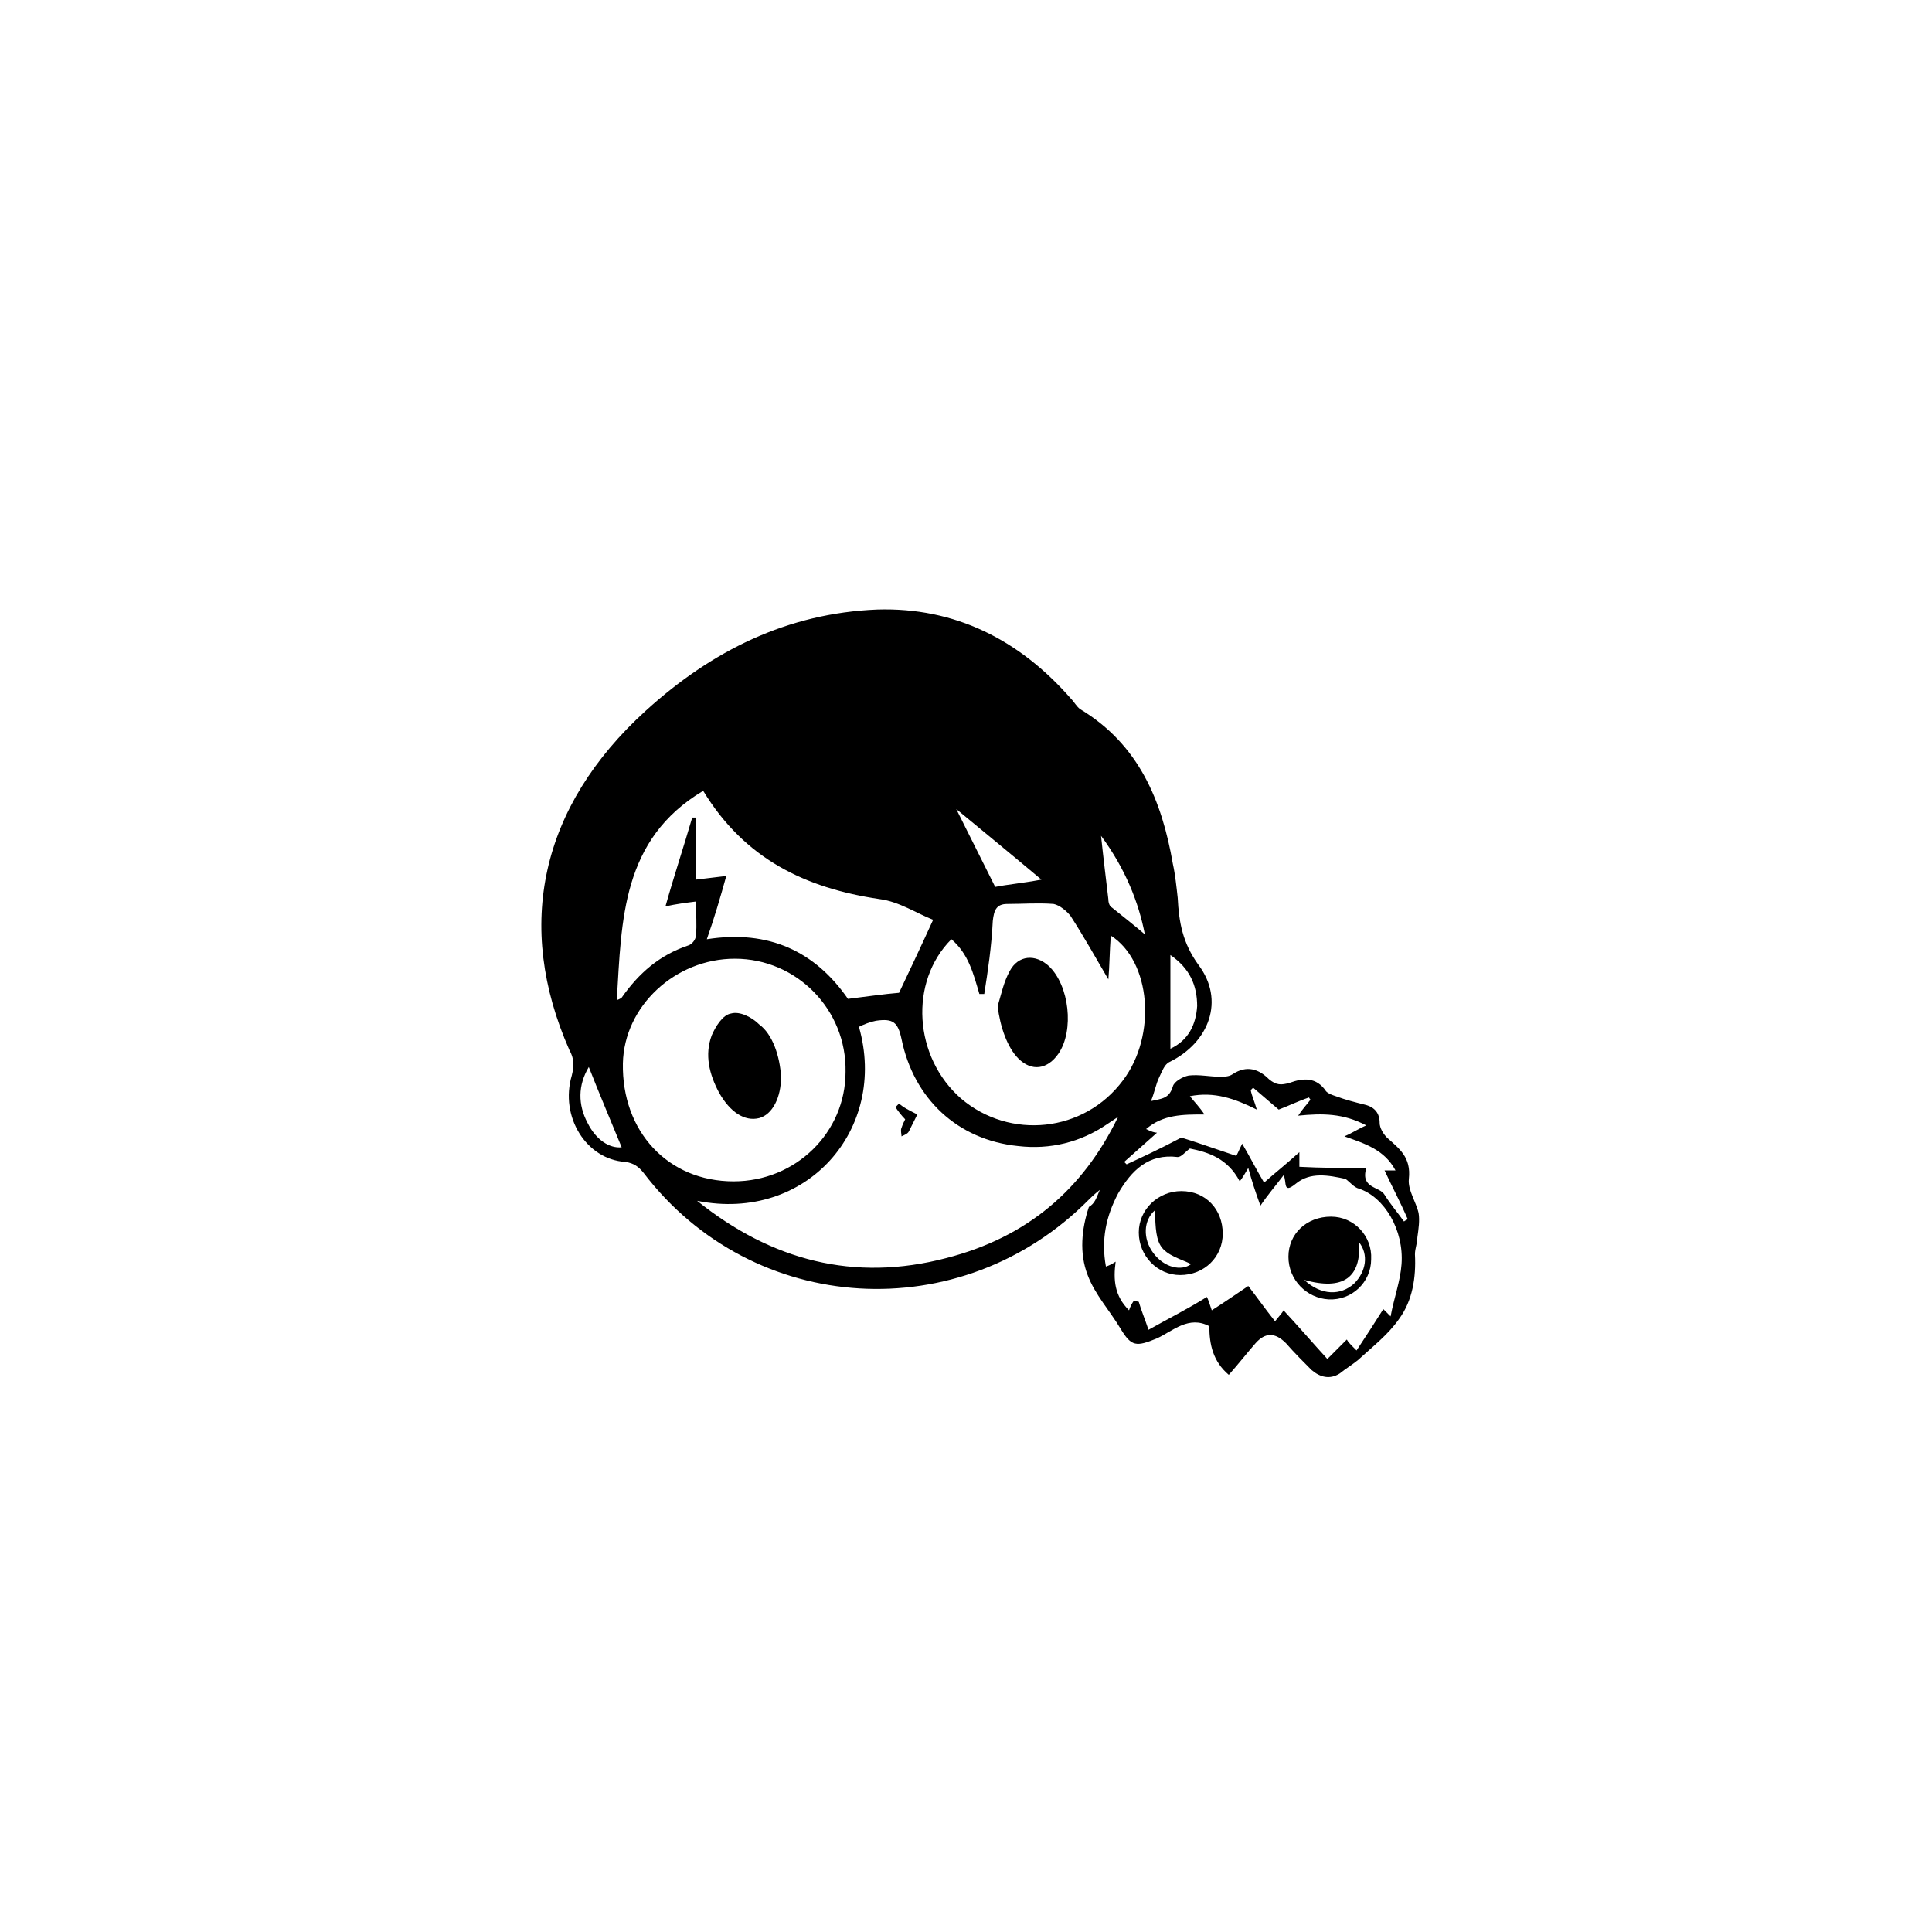 <?xml version="1.0" encoding="UTF-8"?>
<svg width="752pt" height="752pt" version="1.1" viewBox="0 0 752 752" xmlns="http://www.w3.org/2000/svg">
 <g>
  <path d="m428.09 463.14c-2.367 1.895-3.316 2.84-4.262 3.789-49.727 50.199-130.71 45.465-173.33-10.418-1.895-2.367-3.789-3.789-7.106-4.262-15.156-0.945-25.574-17.523-20.836-33.625 0.945-3.789 0.945-6.629-0.945-9.945-21.312-48.305-11.367-94.715 29.836-132.13 25.574-23.207 54.934-37.887 89.98-39.309 30.309-0.945 55.41 11.84 75.301 34.57 1.422 1.422 2.367 3.316 3.789 4.262 22.73 13.734 31.73 35.52 35.992 60.145 0.945 4.262 1.422 8.996 1.895 13.262 0.473 9.473 1.895 17.523 8.051 26.047 10.418 13.734 4.262 30.309-11.367 37.887-1.895 0.945-2.84 3.789-3.789 5.684-1.422 2.84-1.895 6.156-3.316 9.473 4.262-0.945 7.106-0.945 8.523-5.684 0.473-1.895 3.789-3.789 6.156-4.262 4.262-0.473 8.051 0.473 12.312 0.473 1.422 0 3.316 0 4.734-0.945 5.684-3.789 10.418-1.895 14.207 1.895 2.84 2.367 4.734 2.367 8.051 1.422 5.211-1.895 10.418-2.367 14.207 3.316 0.945 0.945 2.367 1.422 3.789 1.895 3.789 1.422 7.578 2.367 11.367 3.316 3.789 0.945 5.684 3.316 5.684 7.106 0 1.895 1.422 4.262 2.84 5.684 4.734 4.262 9.473 7.578 8.523 16.102-0.473 4.262 2.84 8.996 3.789 13.262 0.473 2.84 0 6.156-0.473 9.473 0 2.367-0.945 4.262-0.945 6.629 0.473 8.996-0.945 17.996-6.156 25.102-4.262 6.156-10.418 10.891-16.102 16.102-2.367 1.895-4.734 3.316-7.106 5.211-3.789 2.367-7.578 1.422-10.891-1.422-3.316-3.316-6.629-6.629-9.945-10.418-4.262-4.262-8.051-4.262-11.84 0-3.316 3.789-6.629 8.051-10.418 12.312-6.156-5.211-7.578-11.84-7.578-18.941-8.051-4.262-14.207 1.895-20.363 4.734-8.051 3.316-9.945 3.316-14.207-3.789-4.262-7.106-9.945-13.262-12.785-20.836-3.316-8.523-2.367-17.996 0.473-26.52 2.363-1.434 2.84-3.328 4.258-6.644zm7.106-28.414c-1.422 0.945-2.84 1.895-4.262 2.84-10.418 7.106-22.258 9.945-34.57 8.523-23.68-2.367-40.727-18.469-45.465-41.676-1.422-6.629-3.316-8.051-9.945-7.106-2.367 0.473-4.734 1.422-6.629 2.367 11.367 39.781-20.363 76.246-62.984 67.723 28.887 23.207 61.094 31.73 97.086 22.258 31.25-8.047 53.035-26.516 66.77-54.93zm-149.65 25.098c24.152 0 43.57-18.941 43.57-42.621 0.473-24.152-18.941-44.043-43.098-44.043-23.207 0-43.098 18.469-43.57 40.727-0.473 26.523 17.523 45.938 43.098 45.938zm97.559-72.93h-1.895c-2.367-8.051-4.262-15.629-10.891-21.312-16.574 16.574-14.68 45.938 3.789 62.039 18.941 16.102 47.832 13.262 62.984-7.106 13.262-17.523 10.891-46.41-4.734-56.355-0.473 6.156-0.473 11.84-0.945 17.051-4.734-8.051-9.473-16.574-14.68-24.625-1.422-1.895-4.262-4.262-6.629-4.734-6.156-0.473-11.84 0-17.996 0-4.262 0-5.211 2.367-5.684 6.629-0.48 9.945-1.898 19.414-3.32 28.414zm144.91 138.76c3.789-5.684 7.106-10.891 10.418-16.102 0 0 0.945 0.945 2.84 2.84 1.422-7.578 3.789-13.734 4.262-20.363 0.945-13.262-6.629-26.047-16.574-29.363-1.895-0.473-3.316-2.367-5.211-3.789-6.629-1.422-13.734-2.84-19.418 1.895-5.211 4.262-3.316-0.945-4.734-3.316-2.84 3.789-6.156 7.578-8.996 11.84-1.895-5.211-3.316-9.473-4.734-14.68-1.422 2.367-1.895 3.316-3.316 5.211-4.734-8.996-12.312-11.367-19.418-12.785-1.895 1.422-3.316 3.316-4.734 3.316-11.367-1.422-17.996 5.211-23.207 14.207-4.734 8.996-6.629 17.996-4.734 28.414 1.422-0.473 2.367-0.945 3.789-1.895-0.945 7.106-0.473 13.262 5.211 18.941 0.473-1.422 0.945-2.367 1.895-3.789 0.473 0 1.422 0.473 1.895 0.473 0.945 3.316 2.367 6.629 3.789 10.891 7.578-4.262 15.156-8.051 22.73-12.785 0.473 0.945 0.945 2.367 1.895 5.211 5.211-3.316 9.945-6.629 14.207-9.473 3.316 4.262 6.629 8.996 10.418 13.734 1.895-2.367 2.84-3.316 3.316-4.262 6.156 6.629 11.84 13.262 17.051 18.941l7.578-7.578c0.473 0.953 1.418 1.898 3.785 4.266zm-287.94-136.39c1.422-0.473 1.895-0.945 1.895-0.945 6.629-9.473 14.68-16.574 26.047-20.363 1.422-0.473 2.84-2.367 2.84-3.789 0.473-4.262 0-8.523 0-13.262-3.789 0.473-7.578 0.945-11.84 1.895 3.316-11.84 7.106-23.207 10.418-34.57h1.422v24.152c4.262-0.473 7.578-0.945 11.84-1.422-2.367 8.523-4.734 16.574-7.578 24.625 24.152-3.789 42.148 4.734 54.934 23.207 7.578-0.945 14.207-1.895 19.891-2.367 4.262-8.996 8.523-17.996 13.262-28.414-6.156-2.367-13.262-7.106-20.836-8.051-28.887-4.262-52.566-15.629-68.668-42.148-31.73 18.941-31.73 50.195-33.625 81.453zm291.73 65.355c-2.367 8.051 5.211 7.106 7.106 10.418 2.367 3.789 5.211 7.106 7.578 10.418 0.473-0.473 0.945-0.473 1.422-0.945-2.84-6.629-6.156-12.785-8.996-18.941h4.262c-4.262-8.051-11.84-10.418-19.891-13.262 3.316-1.422 5.211-2.84 8.523-4.262-8.996-4.734-17.051-4.734-26.52-3.789 1.895-2.84 3.316-4.262 4.734-6.156 0-0.473-0.473-0.473-0.473-0.945-4.262 1.422-8.051 3.316-11.84 4.734-3.316-2.84-6.629-5.684-9.945-8.523-0.473 0.473-0.473 0.473-0.945 0.945 0.473 2.367 1.422 4.262 2.367 7.578-8.523-4.262-16.574-7.106-26.047-5.211 1.895 2.367 3.789 4.262 5.684 7.106-8.523 0-16.102 0-22.73 5.684 1.895 0.945 3.316 1.422 4.262 1.422-4.262 3.789-8.523 7.578-12.785 11.367 0.473 0.473 0.473 0.473 0.945 0.945 6.156-2.84 12.312-5.684 21.312-10.418 4.734 1.422 12.785 4.262 21.312 7.106 0.473-0.473 0.945-1.895 2.367-4.734 3.316 5.684 5.684 10.418 8.523 15.156 4.262-3.789 8.523-7.106 13.734-11.84v5.684c8.516 0.465 17.043 0.465 26.039 0.465zm-159.6-139.71c5.211 10.418 9.945 19.891 15.156 30.309 4.734-0.945 10.418-1.422 17.996-2.84-11.84-9.945-22.258-18.473-33.152-27.469zm83.352 56.828v36.465c7.106-3.316 9.945-9.473 10.418-16.574 0-8.051-2.84-14.68-10.418-19.891zm-9.945-8.051c-2.367-12.312-7.578-25.574-17.051-38.359 0.945 8.996 1.895 16.574 2.84 24.625 0 1.422 0.473 2.84 1.422 3.316 4.738 3.789 9.477 7.578 12.789 10.418zm-216.43 51.621c-4.262 7.106-4.262 14.68-0.473 21.785 3.316 6.629 8.523 9.945 13.262 9.473-4.266-10.422-8.527-20.367-12.789-31.258z"/>
  <path d="m357.06 433.78c-1.422 2.84-2.367 4.734-3.316 6.629-0.473 0.945-1.895 1.422-2.84 1.895 0-0.945-0.473-2.367 0-3.316 0.473-1.422 0.945-2.367 1.422-3.316-1.422-1.422-2.84-3.316-3.789-4.734l1.422-1.422c1.418 1.426 4.258 2.848 7.102 4.266z"/>
  <path d="m304.02 419.1c0 8.051-3.316 14.68-8.523 16.102-5.684 1.422-11.367-2.367-15.629-9.945-3.789-7.106-5.684-14.68-2.84-22.258 1.422-3.316 4.262-8.051 7.578-8.523 3.316-0.945 8.051 1.422 10.891 4.262 5.211 3.789 8.051 12.312 8.523 20.363z"/>
  <path d="m388.32 391.63c1.422-4.734 2.367-9.473 4.734-13.734 3.316-6.156 9.945-6.629 15.156-1.895 8.051 7.578 9.945 25.102 3.789 34.098-4.262 6.156-10.418 7.106-15.629 1.895-4.266-4.262-7.106-12.312-8.051-20.363z"/>
  <path d="m501.5 489.19c0-8.996 7.106-15.629 16.574-15.629 8.996 0 16.102 7.578 15.629 16.574 0 8.996-7.578 16.102-16.574 15.629-8.523-0.473-15.629-7.578-15.629-16.574zm6.156 8.996c6.629 6.156 14.207 6.156 19.418 1.422 4.734-4.734 5.684-11.367 1.895-16.102 0.945 13.734-6.156 18.945-21.312 14.68z"/>
  <path d="m475.93 480.19c0 8.996-7.106 16.102-16.574 16.102-8.996 0-16.102-7.578-16.102-16.574s7.578-16.102 16.574-16.102c9.473 0 16.102 7.106 16.102 16.574zm-12.312 11.84c-3.789-1.895-9.473-3.316-11.84-7.106-2.367-3.789-1.895-9.945-2.367-13.734-4.262 3.789-4.734 10.891-0.473 16.574 4.262 5.688 10.891 7.109 14.68 4.266z"/>
 </g>
</svg>
